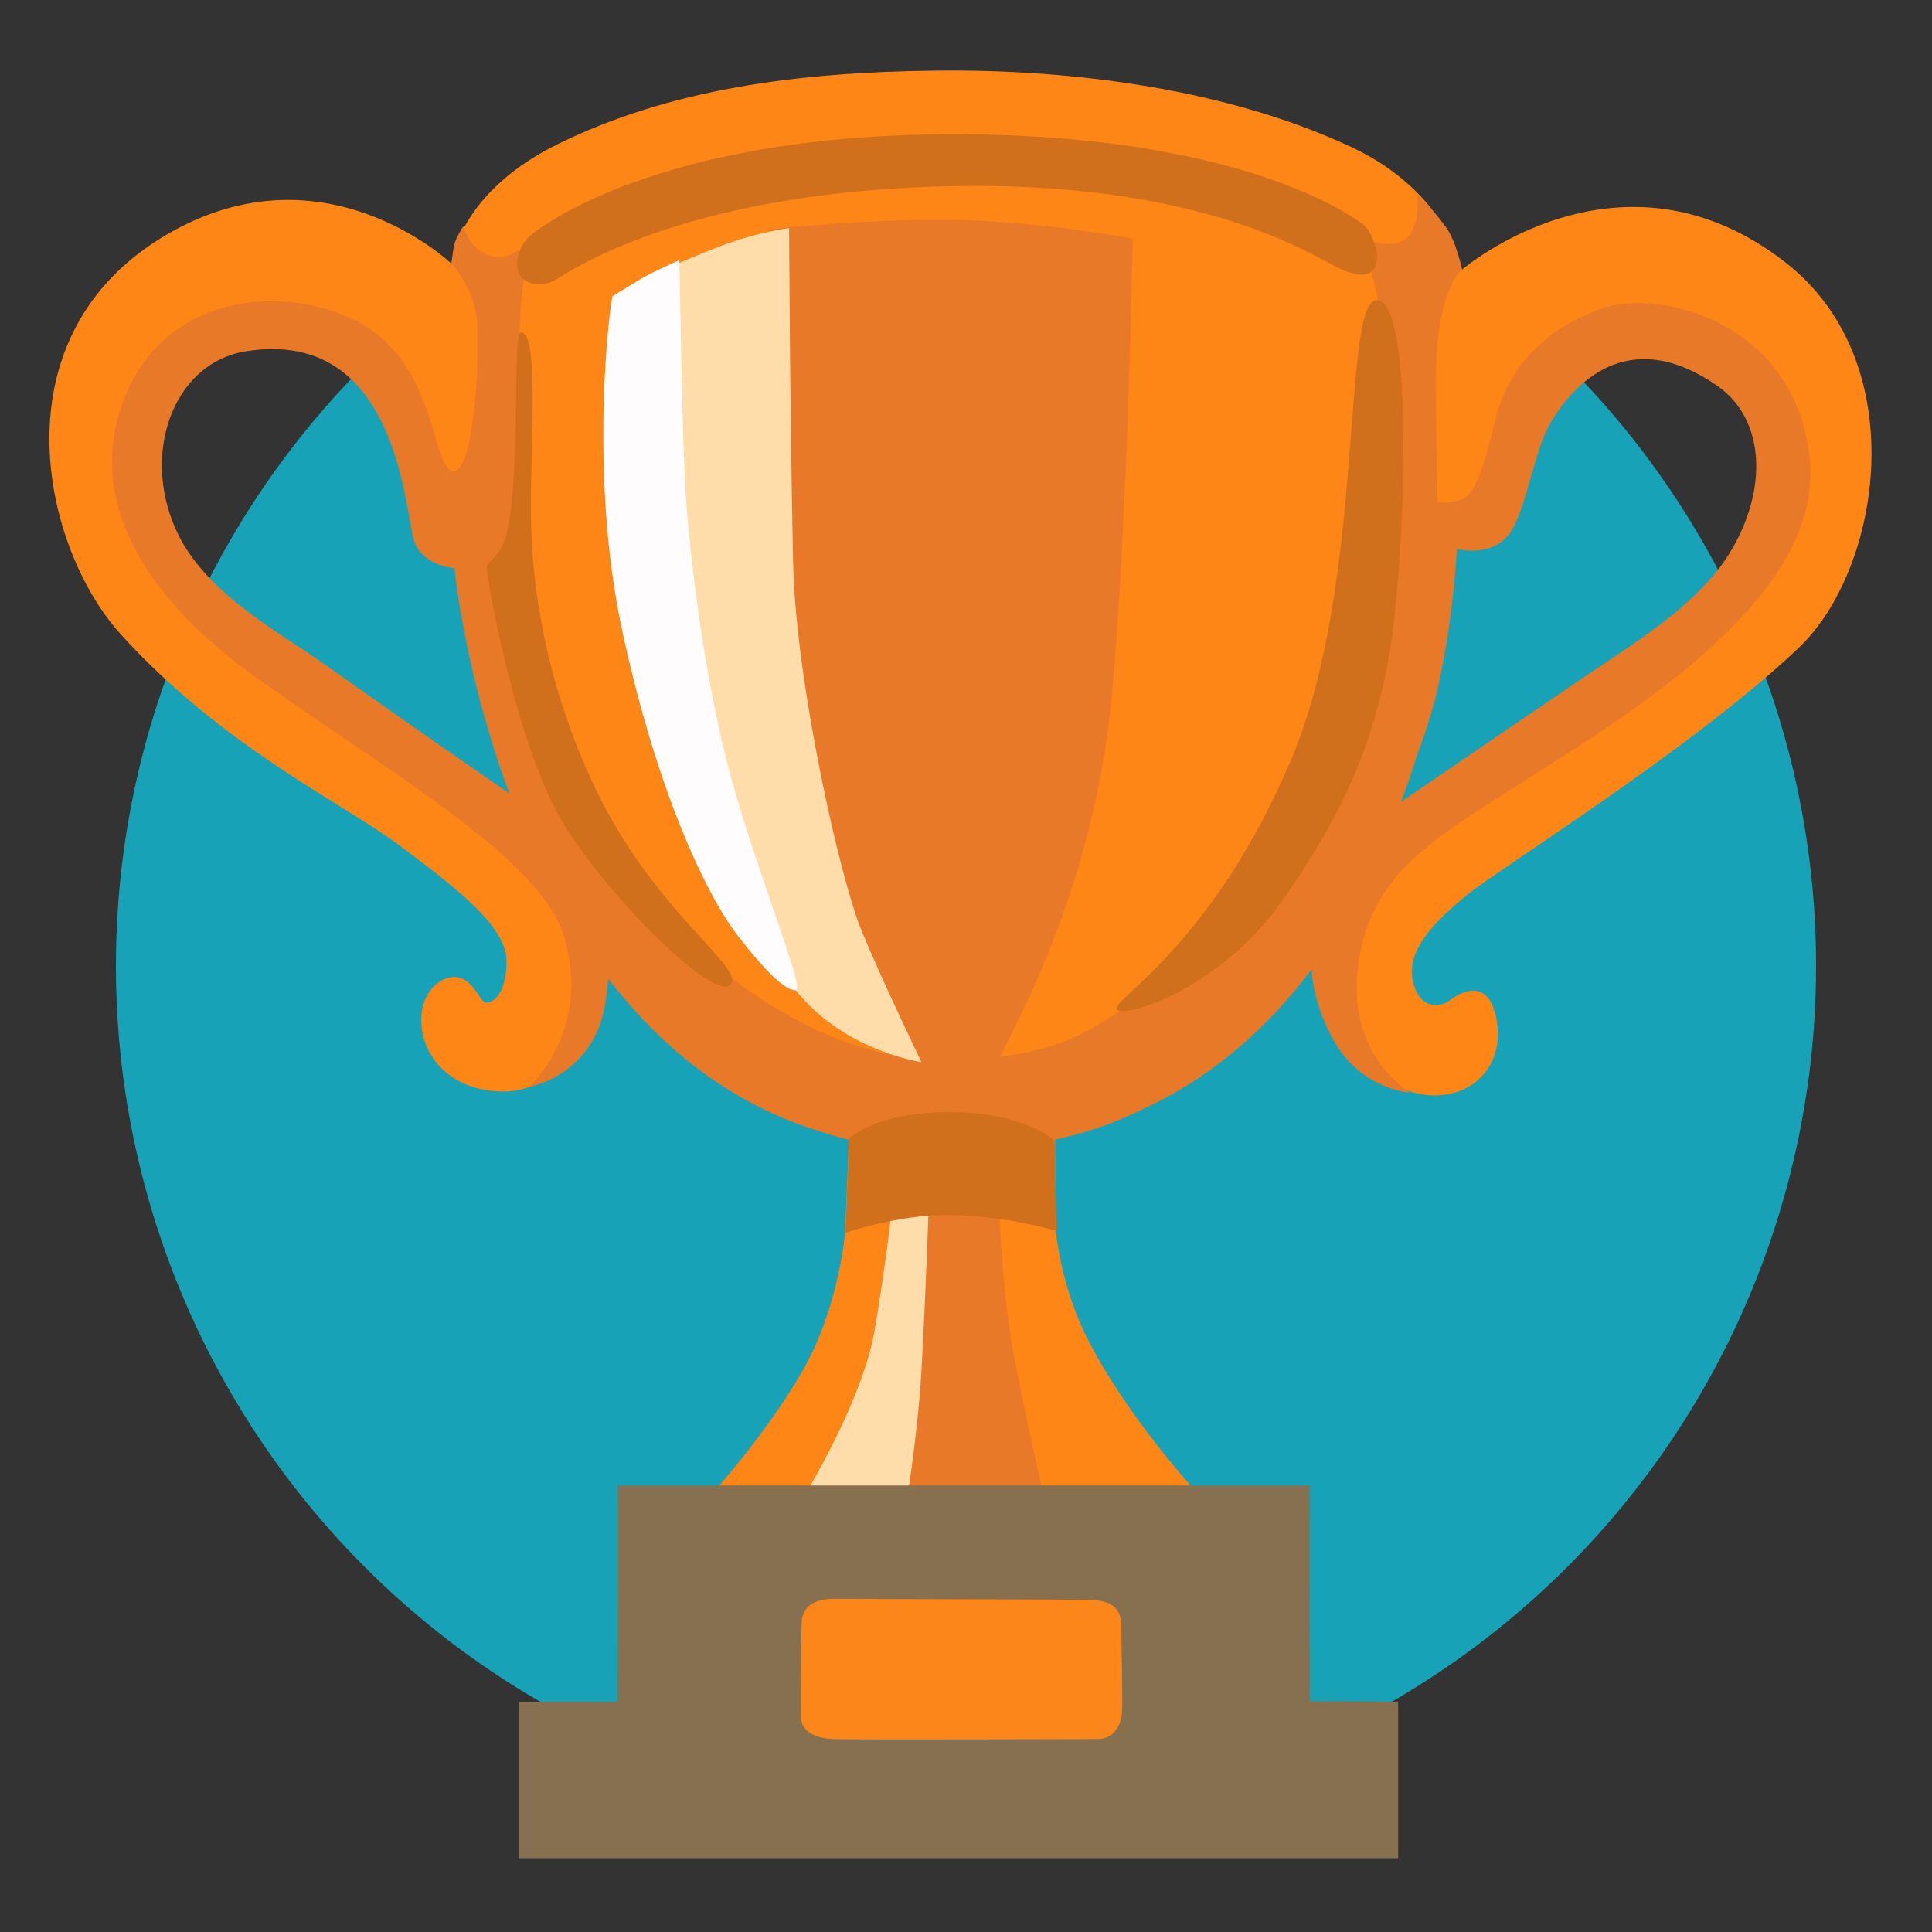 <svg width="50" height="50" viewBox="0 0 50 50" fill="none" xmlns="http://www.w3.org/2000/svg">
<rect x="0" y="0" width="50" height="50" fill="#333333" stroke="none"/>
<circle cx="25" cy="25" r="22" fill="#17A2B8"/>
<path d="M37.938 23.184C38.805 22.469 43.812 19.371 46.555 16.762C48.695 14.723 49.523 9.398 46.23 6.809C41.949 3.445 37.84 6.977 37.84 6.977C37.84 6.977 37.48 4.981 34.98 3.809C31.832 2.332 27.844 1.781 24.176 1.828C20.621 1.871 17.348 2.301 14.441 3.727C11.84 5.004 11.684 6.824 11.684 6.824C11.684 6.824 8.27 3.563 4.086 6.211C-0.094 8.863 1.105 14.176 3.117 16.406C5.738 19.313 8.887 20.793 10.316 21.863C11.742 22.934 13.109 23.953 13.109 24.871C13.109 25.789 12.703 25.992 12.547 25.942C12.395 25.891 12.125 24.996 11.426 25.379C10.473 25.906 10.762 28.031 12.75 28.234C14.676 28.434 15.043 26.398 15.043 26.398L15.348 24.41L18.508 26.602L21.973 29.457L21.871 31.902C21.871 31.902 21.719 33.789 20.801 35.422C19.883 37.055 18.406 38.684 18.406 38.684L18.359 40.16L31.207 39.855L30.801 38.43C30.801 38.43 29.145 36.609 28.148 34.656C27.438 33.258 27.324 31.848 27.324 31.848L27.293 28.34L33.961 24.254C33.961 24.254 34.676 24.817 34.574 25.02C34.473 25.223 34.449 27.305 36.051 28.078C37.633 28.844 38.906 27.875 38.754 26.547C38.602 25.223 37.785 25.68 37.531 25.883C37.277 26.086 36.715 26.137 36.562 25.371C36.406 24.613 37.07 23.898 37.938 23.184ZM5.113 15.973L3.586 11.324L5.434 8.906L7.504 8.301C7.504 8.301 10.148 10.274 10.242 10.434C10.336 10.594 11.93 13.871 11.93 13.871L14.031 21.48L5.113 15.973ZM35.137 22.086C35.168 21.926 37.109 13.934 37.109 13.934C37.109 13.84 38.477 13.203 38.477 13.074C38.477 12.945 40.961 8.902 40.961 8.902L45.102 9.063L45.961 13.168L43.891 16.574C43.895 16.578 35.105 22.242 35.137 22.086Z" fill="#FE8617"/>
<path d="M46.844 11.969C46.539 8.328 42.938 7.457 41.457 7.984C39.977 8.512 39.016 9.5 38.688 10.906C38.422 12.043 38.156 12.801 37.852 12.918C37.516 13.043 37.207 12.992 37.207 12.992C37.207 12.992 37.152 10.531 37.168 9.539C37.207 7.492 37.832 6.969 37.832 6.969C37.832 6.969 37.699 6.277 37.434 5.895C37.168 5.516 36.676 5.023 36.676 5.023C36.676 5.023 36.789 6.008 36.297 6.238C35.805 6.469 35.273 6.125 35.273 6.125L35.766 8.172C35.766 8.172 34.969 18.375 34.895 18.602C34.82 18.828 31.824 24.023 31.824 24.023C31.824 24.023 30.078 25.656 29.246 26.035C28.41 26.414 27.691 27.402 24.469 27.438C21.246 27.477 18.477 24.934 18.477 24.934L15.707 22.277L13.66 16.246L13.355 10.102L13.484 7.867L13.574 6.934L13.43 6.461C13.43 6.461 13.164 6.727 12.672 6.613C12.18 6.5 11.988 5.855 11.988 5.855C11.988 5.855 11.797 6.16 11.762 6.312C11.723 6.465 11.684 6.816 11.684 6.816C11.684 6.816 12.215 7.375 12.328 8.172C12.441 8.969 12.289 12.27 11.723 12.191C11.152 12.117 11.34 9.348 9.18 8.285C7.309 7.363 4.516 7.641 3.375 9.953C2.238 12.266 3.07 14.996 6.637 17.539C10.203 20.082 14 22.219 14.602 24.258C15.32 26.684 13.691 28.125 13.691 28.125C13.691 28.125 14.875 27.961 15.457 26.691C15.645 26.281 15.715 25.684 15.742 25.328C17.09 27.086 18.883 28.574 21.258 29.293C22.156 29.602 23.168 29.758 24.574 29.758C24.777 29.758 24.977 29.75 25.176 29.742C26.82 29.684 28.227 29.375 29.59 28.699C31.43 27.848 32.855 26.547 33.957 25.07C33.926 25.422 34.141 26.297 34.551 26.988C35.27 28.203 36.484 28.277 36.484 28.277C36.484 28.277 34.816 27.293 35.156 24.941C35.496 22.59 37.051 21.754 39.402 20.238C41.762 18.719 47.145 15.609 46.844 11.969ZM8.309 17.129C7.25 16.383 5.395 15.387 4.629 13.867C3.609 11.84 4.438 9.391 6.375 9.09C10.398 8.457 10.473 13.453 10.738 14.059C11.004 14.664 11.762 14.703 11.762 14.703C11.762 14.703 11.789 15.039 11.898 15.688C11.902 15.707 11.906 15.723 11.906 15.742L11.918 15.801C11.992 16.242 12.098 16.793 12.246 17.422L12.258 17.469C12.34 17.824 12.426 18.16 12.516 18.469C12.695 19.117 12.914 19.816 13.184 20.535C12.793 20.27 10.555 18.719 8.309 17.129ZM44.758 14.32C43.918 15.68 42.219 16.691 40.965 17.543C39.348 18.641 36.941 20.289 36.262 20.75C36.418 20.336 36.555 19.926 36.68 19.523C36.883 18.992 37.098 18.344 37.246 17.645C37.637 15.809 37.703 14.203 37.703 14.203C37.703 14.203 38.5 14.43 38.992 13.898C39.484 13.367 39.668 11.719 40.129 10.941C40.848 9.727 42.289 8.477 44.453 9.992C45.703 10.871 45.75 12.711 44.758 14.32ZM23.641 30.98L25.848 30.953C25.848 30.953 25.906 33.363 26.254 35.16C26.602 36.961 27.066 38.961 27.066 38.961C27.066 38.961 22.57 40.469 22.598 38.844C22.625 37.219 23.293 34.055 23.293 34.055C23.293 34.055 23.699 30.285 23.641 30.98Z" fill="#E87928"/>
<path d="M19.938 5.934C19.938 5.934 22.395 5.656 24.68 5.691C26.965 5.727 29.316 6.176 29.316 6.176C29.316 6.176 29.18 13.824 28.762 18.117C28.348 22.41 26.723 25.625 26.289 26.535C25.871 27.418 25.566 27.891 25.566 27.891L23.363 27.633L19.555 19.984L19.938 5.934Z" fill="#E87928"/>
<path d="M16.996 7.078C16.996 7.078 17.688 6.73 18.691 6.352C19.602 6.008 20.422 5.902 20.422 5.902C20.422 5.902 20.445 10.973 20.527 14.59C20.598 17.672 21.738 22.723 22.293 24.074C22.848 25.426 23.848 27.488 23.848 27.488C23.848 27.488 21.836 27.199 20.598 25.629C19.945 24.801 16.895 18.395 16.789 14.172C16.684 9.949 17.098 6.973 16.996 7.078Z" fill="#FFDDAB"/>
<path d="M15.852 7.664C15.781 7.871 15.23 12.234 16.094 16.281C16.957 20.328 18.234 23.098 19.078 24.195C19.828 25.168 20.316 25.629 20.594 25.629C20.871 25.629 19.453 22.273 18.793 19.641C18.137 17.012 17.789 13.859 17.719 12.305C17.648 10.746 17.582 6.73 17.582 6.73C17.582 6.73 16.82 7.078 16.648 7.18C16.477 7.285 15.852 7.664 15.852 7.664Z" fill="#FFFCFD"/>
<path d="M20.836 38.676C20.836 38.676 22.324 36.254 22.637 34.418C22.949 32.582 23.121 30.957 23.121 30.957L24.043 30.996C24.043 30.996 23.953 33.656 23.848 35.457C23.742 37.258 23.434 39.023 23.434 39.023L20.836 38.676Z" fill="#FFDDAB"/>
<path d="M21.98 29.457C21.98 29.457 22.672 28.781 24.574 28.781C26.477 28.781 27.293 29.512 27.293 29.512L27.344 31.859C27.344 31.859 26.078 31.465 24.539 31.445C23.258 31.43 21.879 31.906 21.879 31.906L21.98 29.457ZM13.672 6.141C13.992 5.844 17.062 3.539 24.332 3.477C32.152 3.406 35.086 5.672 35.27 5.797C35.477 5.934 35.719 6.559 35.617 6.836C35.512 7.113 35.305 7.215 34.719 6.973C34.129 6.73 31.223 4.609 24.23 4.828C17.516 5.035 14.668 7.078 14.367 7.25C14.125 7.387 13.676 7.422 13.469 7.145C13.258 6.871 13.465 6.336 13.672 6.141ZM35.617 7.77C34.719 7.84 35.34 15.074 33.438 19.605C31.398 24.453 28.797 25.836 28.902 26.113C29.008 26.391 31.555 25.621 33.16 23.344C34.648 21.234 35.547 19.363 35.965 16.871C36.375 14.379 36.617 7.691 35.617 7.77ZM13.48 8.598C13.254 8.586 13.484 12.195 13.117 13.781C12.977 14.391 12.633 14.516 12.598 14.652C12.562 14.789 13.352 19.434 14.676 21.473C15.957 23.445 18.484 25.902 18.898 25.488C19.312 25.074 17.062 23.688 15.543 20.676C14.668 18.949 13.777 16.348 13.742 13.371C13.719 11.402 13.965 8.625 13.48 8.598Z" fill="#D1701C"/>
<path d="M33.895 44.027L33.891 38.445H15.973C16.027 38.445 15.984 42.984 15.977 44.047H13.43V48.09H36.184V44.047L33.895 44.027Z" fill="#867050"/>
<path d="M21.715 41.379C21.273 41.359 20.766 41.449 20.746 41.996C20.727 42.543 20.727 44.125 20.727 44.426C20.727 44.727 20.973 44.988 21.59 45.008C22.207 45.027 28 45.008 28.406 45.008C28.812 45.008 29.023 44.656 29.039 44.305C29.059 43.953 29.02 42.473 29.02 42.07C29.02 41.402 28.422 41.402 28.016 41.402C27.578 41.395 21.715 41.379 21.715 41.379Z" fill="#FC8619"/>
</svg>
